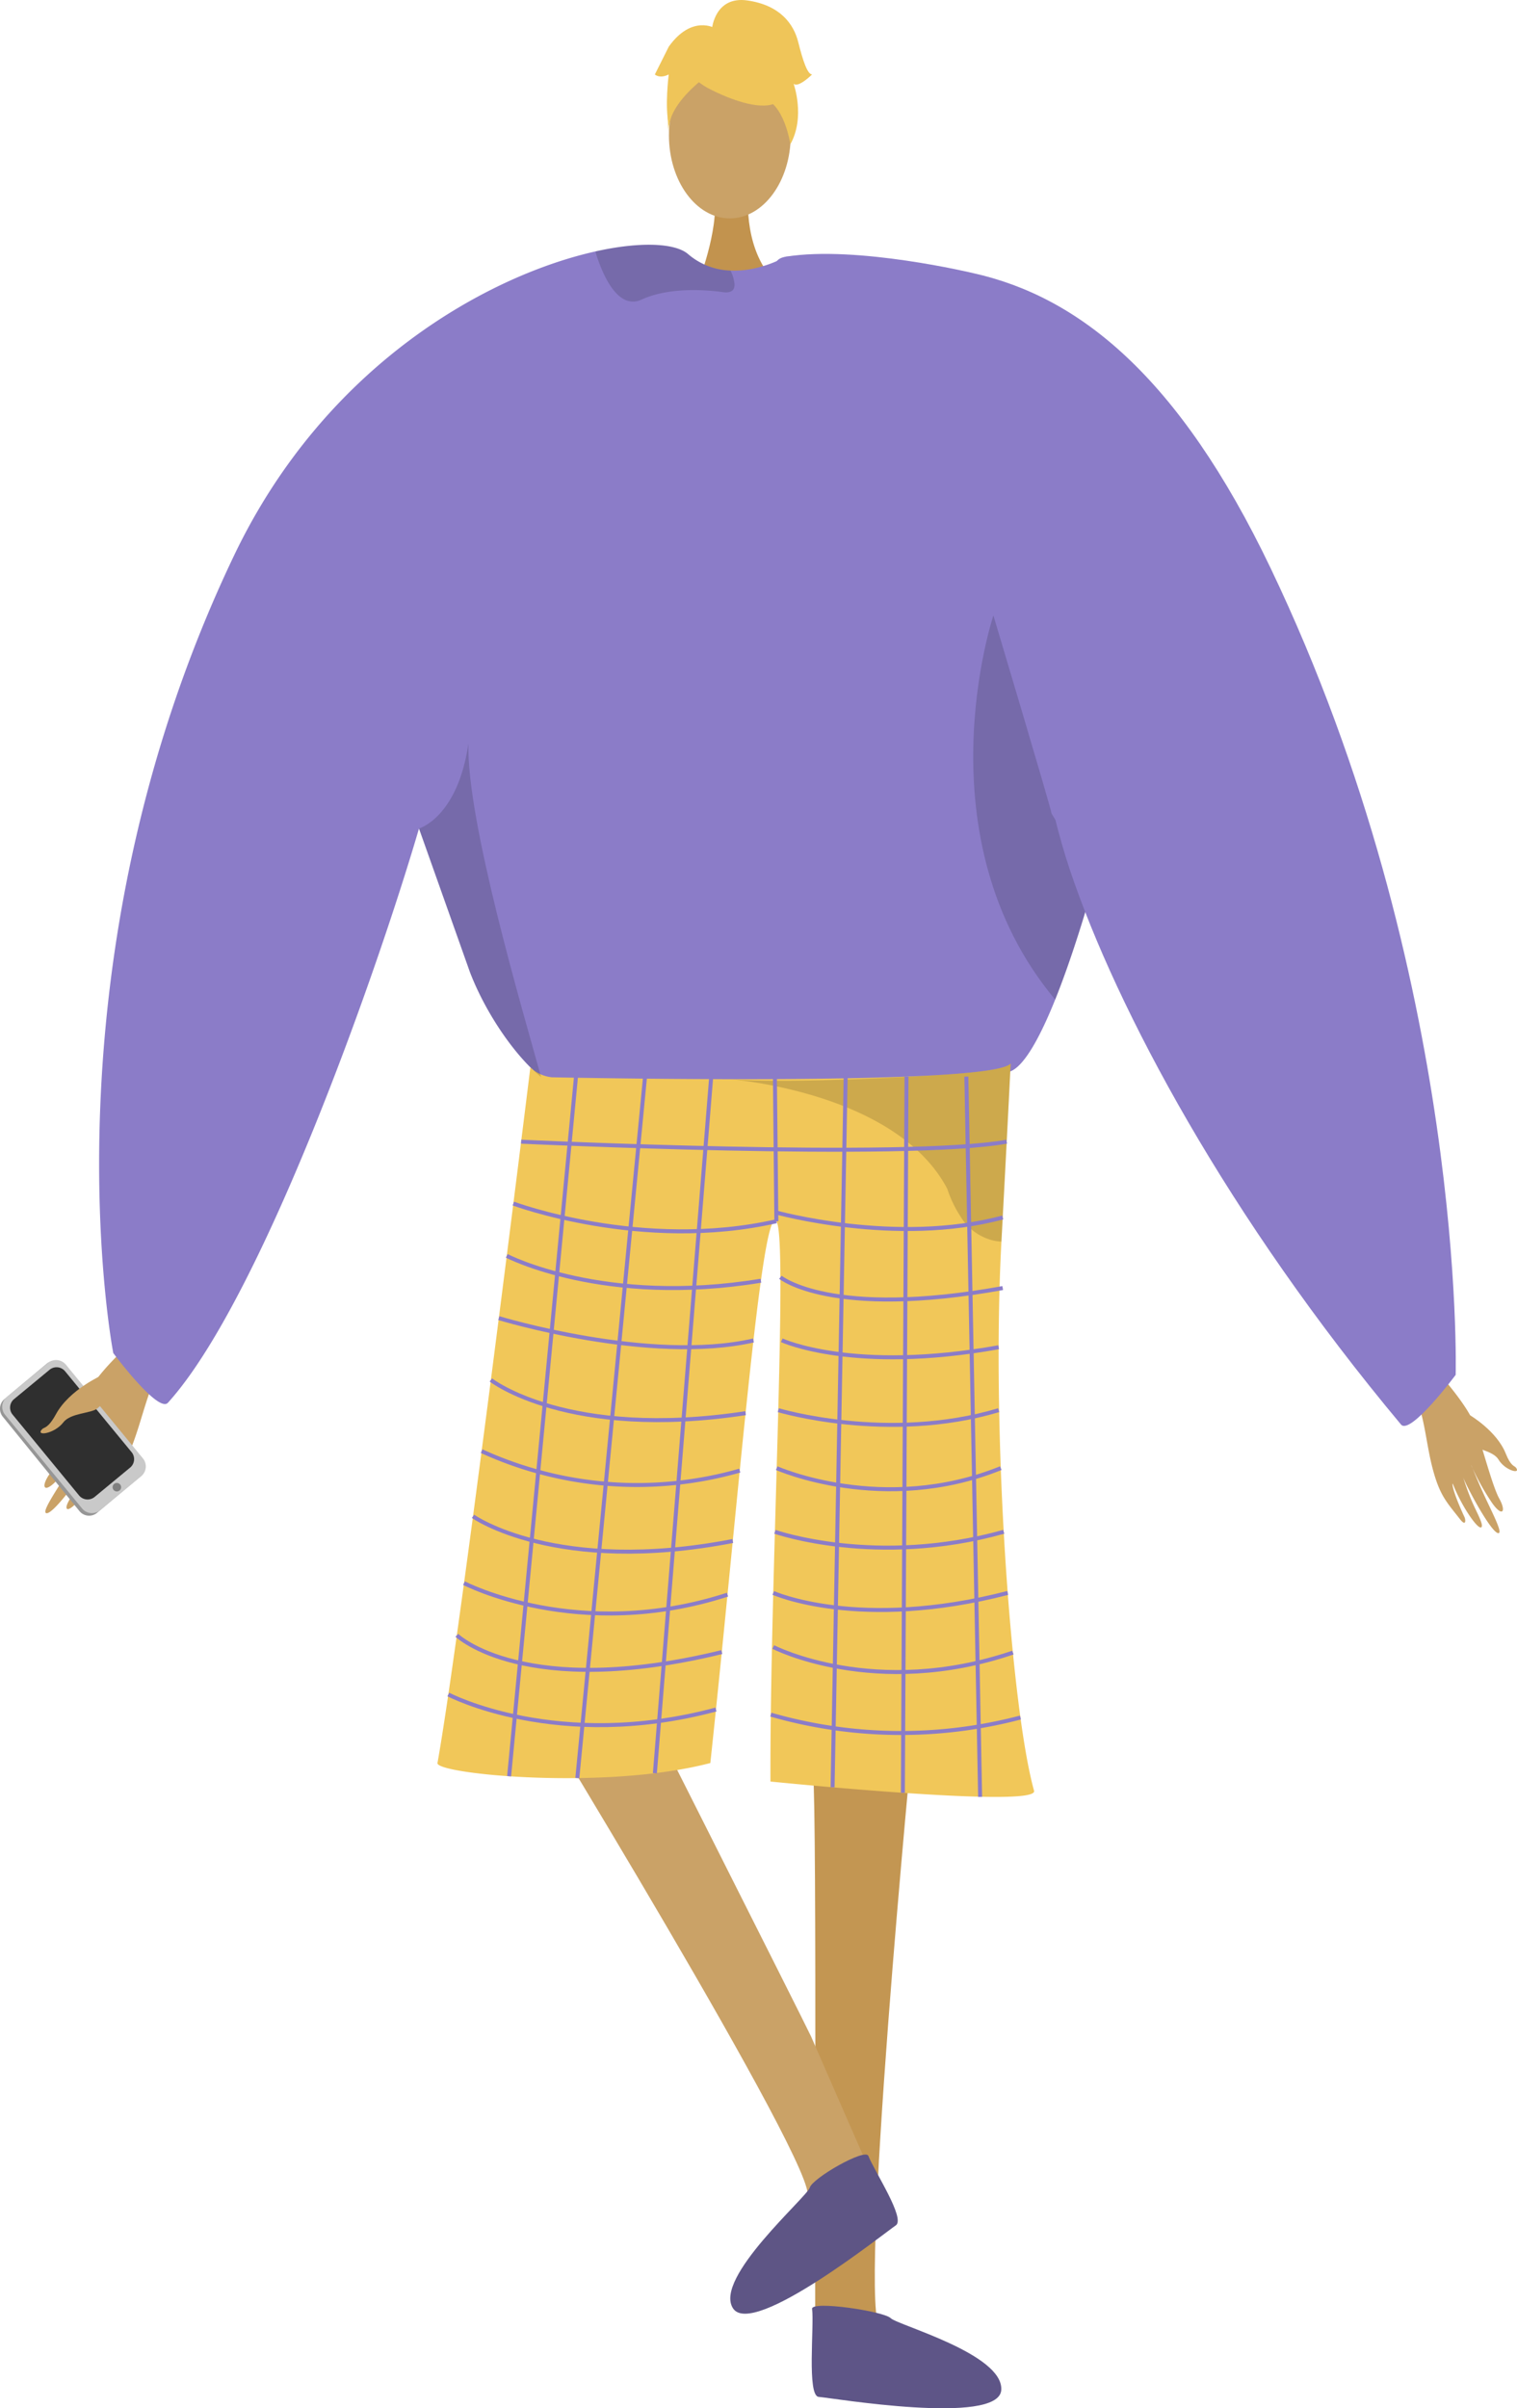 <svg xmlns="http://www.w3.org/2000/svg" width="313.601" height="497.677" viewBox="0 0 313.601 497.677"><defs><style>.a,.g{fill:#caa267;}.a{fill-rule:evenodd;}.b{fill:#969696;}.c{fill:#c9c9c9;}.d{fill:#2f2f2f;}.e{fill:#7f7f7f;}.f{fill:#c39652;}.h{fill:#c2934e;}.i{fill:#8b7cc8;}.j{fill:#f1c759;}.k{opacity:0.15;}.l{fill:#5e5585;}.m{fill:#5e5587;}.n{opacity:0.3;}.o{opacity:0.5;}.p{fill:#efc559;}.q{fill:none;stroke:#8b7cc8;stroke-miterlimit:10;stroke-width:0.823px;}</style></defs><g transform="translate(-969.406 -270.219)"><g transform="translate(969.406 543.568)"><path class="a" d="M999.615,505.43c-.691.872-10.749,9.069-13.327,14.555S980.4,533.87,978.507,536.5c-2.228,3.091-1.174,4.458,1.779,1.035a59.559,59.559,0,0,0,5.832-8.112c.229-.559-1.607,2.958-3.894,6.675-2.432,3.951-5.314,8.15-4.63,8.637,1.327.946,9.1-10.159,10.119-12.243a57.85,57.85,0,0,1-2.761,5.466c-1.392,2.414-3.376,5.04-3.051,5.814.512,1.221,5.428-4.372,8.126-9.488.208-.03-.149,1.808-3.76,7.67-.364.589-.672,2.312,1.047.575,3.62-3.656,5.446-4.96,7.948-11.251,2.439-6.135,3.641-13.445,6.753-17.366Z" transform="translate(-968.124 -505.43)"/><g transform="translate(0 7.708)"><path class="b" d="M970.02,523.8l15.785,19.426a2.558,2.558,0,0,0,3.619.422l8.8-7.363a.688.688,0,0,0,.086-.079,2.628,2.628,0,0,0,.2-3.595l-15.785-19.426a2.554,2.554,0,0,0-3.617-.42l-8.217,6.873-.586.488A2.626,2.626,0,0,0,970.02,523.8Z" transform="translate(-969.406 -512.042)"/><path class="c" d="M970.4,523.387l15.913,19.351a2.64,2.64,0,0,0,3.717.36l8.58-7.087a2.635,2.635,0,0,0,.271-3.635l-15.913-19.351a2.64,2.64,0,0,0-3.717-.36l-8.58,7.087A2.634,2.634,0,0,0,970.4,523.387Z" transform="translate(-969.343 -512.063)"/><path class="d" d="M971.717,523.126l13.744,16.713a2.28,2.28,0,0,0,3.21.311l7.41-6.121a2.275,2.275,0,0,0,.235-3.14l-13.745-16.712a2.278,2.278,0,0,0-3.209-.311l-7.41,6.121A2.274,2.274,0,0,0,971.717,523.126Z" transform="translate(-969.115 -511.855)"/><circle class="e" cx="0.881" cy="0.881" r="0.881" transform="translate(23.276 25.398)"/></g><path class="a" d="M989.378,514.736s-6.784,2.977-9.569,8.071c-1.656,3.026-2.436,2.659-2.874,3.119-1.456,1.525,2.549.988,4.4-1.422,1.5-1.959,5.733-1.827,7.017-2.867s4.2-4.488,4.036-5.67S989.378,514.736,989.378,514.736Z" transform="translate(-968.235 -503.921)"/></g><path class="f" d="M1134.907,577.142s-11.871,122.49-6.823,124.6c9.054,3.842,44.519,16.407,5.42,13.646-20.085,1.21-18.612-3.277-18.926-7.08-.256-3.106.333-112.728-.492-121.253-.185-1.909-.3-3.063-.3-3.063Z" transform="translate(23.411 49.766)"/><path class="g" d="M1060.724,568.932s64.113,104.5,60.729,108.8c-6.04,7.763-30.905,36,1.907,14.558,18.134-8.718,14.663-11.921,13.087-15.395-1.289-2.839-10.775-24.547-14.2-32.395-.767-1.758-43.956-87.361-43.956-87.361Z" transform="translate(14.807 46.522)"/><path class="h" d="M1103.951,305.589s-1.046,11.671,6.153,18.126-16.591,0-16.591,0,4.427-11.18,3.434-18.126S1103.951,305.589,1103.951,305.589Z" transform="translate(20.123 5.234)"/><ellipse class="g" cx="12.587" cy="17.173" rx="12.587" ry="17.173" transform="translate(1107.691 281.003)"/><path class="i" d="M1199.507,416.065c-.21,3.25-2.839,15.334-6.539,28.47-1.089,3.92-2.285,7.926-3.536,11.826-1.521,4.751-3.126,9.331-4.752,13.375-3.155,7.839-6.386,13.67-9.207,14.808-9.5,3.825-81.252,9.073-96,2.036-.344-.258-.717-.535-1.07-.84-5.536-4.5-11.54-13.395-14.723-21.722,0-.009-8.48-23.91-10.211-28.776-.019-.048-.028-.086-.048-.124-.057-.192-.125-.373-.191-.545-.02-.066-.047-.124-.067-.191-8.929,30.487-32.686,97.447-51.9,118.661-2.016,2.228-11.3-10.268-11.3-10.268s-15.517-80.124,24.962-164.8c19.053-39.857,53.059-58.04,74.77-62.867,9.4-2.094,16.491-1.683,19.083.554a14.069,14.069,0,0,0,8.786,3.412,18.978,18.978,0,0,0,4.933-.449,24.512,24.512,0,0,0,5.228-1.778c.8-.373,1.273-.64,1.273-.64a50.99,50.99,0,0,1,13.288.793C1191.4,326.62,1199.948,408.981,1199.507,416.065Z" transform="translate(2.859 7.057)"/><path class="j" d="M1066.425,460.148a7.753,7.753,0,0,0,4.4,2.031c10.346.2,55.037.968,79.279-.425,8.553-.492,14.559-1.252,15.615-2.406a.981.981,0,0,1-.007.1c-.062,1.336-.83,16.635-1.906,36.688-2.125,39.586,1.968,96.281,6.747,113.49,1.032,3.714-54.493-1.912-54.493-1.912-.155-40.852,3.721-112.57,1.218-115.784-3.046-3.911-7.984,59.172-13.646,111.96-21.989,5.736-56.808,2.253-56.406,0C1052.01,577.121,1066.425,460.148,1066.425,460.148Z" transform="translate(12.618 30.666)"/><path class="k" d="M1043.939,420c.019.066.048.124.066.191.067.172.134.354.192.545.018.038.028.077.048.124,1.73,4.866,10.211,28.767,10.211,28.776,3.183,8.327,9.187,17.218,14.722,21.722-3.757-13.6-15.468-53.04-15.018-68.929C1051.922,417.746,1043.939,419.992,1043.939,420Z" transform="translate(12.085 21.437)"/><path class="k" d="M1167.756,433.847c-1.089,3.92-2.285,7.926-3.536,11.826-1.521,4.751-3.126,9.331-4.752,13.375-28.1-33.643-12.772-79.388-12.772-79.388s11.874,39.713,12,40.832C1158.733,420.893,1162.68,426.62,1167.756,433.847Z" transform="translate(28.07 17.745)"/><path class="k" d="M1104.069,321.9c.039,1.138-.565,1.884-2.391,1.635-5.7-.774-12.132-.611-16.807,1.529a3.968,3.968,0,0,1-3.843-.163c-2.993-1.749-4.847-6.969-5.583-9.282a1.607,1.607,0,0,1-.077-.507c9.4-2.094,16.492-1.683,19.082.554a14.077,14.077,0,0,0,8.786,3.413A7.757,7.757,0,0,1,1104.069,321.9Z" transform="translate(17.181 7.057)"/><path class="l" d="M1127.855,653.62c-.657-1.658-11.568,4.61-12.113,6.559s-19.933,18.673-15.874,24.937,31.568-15.767,33.651-17.128S1129.145,656.88,1127.855,653.62Z" transform="translate(21.063 62.121)"/><path class="m" d="M1113.873,680.885c-.235-1.769,14.828.475,16.251,1.912s23.352,7.4,22.855,14.849-35.251,1.592-37.734,1.417S1114.333,684.361,1113.873,680.885Z" transform="translate(23.412 66.481)"/><g class="n" transform="translate(1119.801 490.015)"><path d="M1099.318,462.131l-.5-.042S1099,462.1,1099.318,462.131Z" transform="translate(-1098.818 -458.905)"/><path class="o" d="M1099.248,462.575c13.317,1.062,42.424-.82,42.424-.82,8.553-.492,14.559-1.252,15.615-2.406,0,0,0,.036-.007.1-.063,1.336-.83,16.635-1.906,36.688a9.833,9.833,0,0,1-1.4-.162,10.9,10.9,0,0,1-7.047-5.008,24.188,24.188,0,0,1-2.74-5.724C1134.256,466.35,1103.514,462.957,1099.248,462.575Z" transform="translate(-1098.748 -459.349)"/></g><g transform="translate(1104.781 270.219)"><g transform="translate(2.656 4.788)"><path class="p" d="M1095.8,287.651s21.79,12.08,15.323-7.317C1106.644,266.915,1080.935,279,1095.8,287.651Z" transform="translate(-1087.685 -274.339)"/><path class="p" d="M1099.448,282.9s-12.192,7.234-11.016,14.491c0,0-2.688-21.666,9.434-22.21s16.816.625,15.739,23.536C1113.606,298.713,1110.084,280.488,1099.448,282.9Z" transform="translate(-1088.179 -274.218)"/></g><path class="p" d="M1096.06,276.106s.613-6.751,7.305-5.794,9.56,4.78,10.516,8.6,1.912,6.692,2.868,6.692c0,0-2.868,2.868-3.824,1.912,0,0,2.481,6.876-.672,12.521,0,0-1.24-8.7-6.02-9.653S1096.06,276.106,1096.06,276.106Z" transform="translate(-1084.244 -270.219)"/><path class="p" d="M1098.321,275.32s-4.78-2.868-9.56,3.823l-2.868,5.736s.956.956,2.868,0c0,0-.872,6.736.042,10.538l2.826-11.495Z" transform="translate(-1085.893 -269.491)"/></g><g transform="translate(1261.584 551.24)"><path class="a" d="M1223.733,512.032c.5.815,8.245,8.835,9.885,13.777s3.6,12.448,4.953,14.883c1.585,2.865.546,3.923-1.623.7a51.134,51.134,0,0,1-4.148-7.516c-.138-.5,1.069,2.688,2.641,6.092,1.671,3.62,3.7,7.5,3.068,7.842-1.228.672-6.726-9.6-7.384-11.478a49.941,49.941,0,0,0,1.8,4.945c.941,2.2,2.365,4.644,2.009,5.273-.561.989-4.186-4.285-5.964-8.925-.175-.047-.058,1.558,2.425,6.927.249.54.337,2.041-.953.385-2.715-3.489-4.14-4.788-5.633-10.41-1.455-5.482-1.735-11.842-3.99-15.5Z" transform="translate(-1220.819 -512.032)"/><path class="a" d="M1231.3,521.9s5.484,3.233,7.341,7.862c1.1,2.752,1.806,2.518,2.134,2.954,1.085,1.45-2.275.583-3.607-1.662-1.083-1.825-4.705-2.143-5.7-3.162s-3.122-4.257-2.865-5.249S1231.3,521.9,1231.3,521.9Z" transform="translate(-1219.56 -510.437)"/></g><g transform="translate(1074.652 489.848)"><line class="q" x1="14.1" y2="147.439"/><line class="q" x1="13.994" y2="144.872" transform="translate(14.1 2.949)"/><line class="q" x1="11.637" y2="143.859" transform="translate(30.135 2.949)"/><line class="q" x2="0.3" y2="29.799" transform="translate(54.947 2.949)"/><line class="q" x1="2.7" y2="146.774" transform="translate(66.87 2.949)"/><line class="q" x1="0.752" y2="148.005" transform="translate(81.402 2.857)"/><line class="q" x2="2.847" y2="148.855" transform="translate(94.522 2.857)"/></g><path class="q" d="M1062.105,473.235s79.4,3.748,100.38,0" transform="translate(15.03 32.918)"/><path class="q" d="M1115.092,487.894c-27.782,6.292-54.368-3.655-54.368-3.655" transform="translate(14.807 34.702)"/><path class="q" d="M1107.249,485.766s25.071,7.045,47.094,1.1" transform="translate(22.35 34.949)"/><path class="q" d="M1059.549,493.536s20.021,10.482,52.541,5.139" transform="translate(14.616 36.209)"/><path class="q" d="M1058.138,504.609s31.156,9.512,52.641,4.617" transform="translate(14.387 38.005)"/><path class="q" d="M1056.724,515.609s15.868,12.44,52.657,6.859" transform="translate(14.158 39.788)"/><path class="q" d="M1055.079,528.263a77.188,77.188,0,0,0,53.363,4.02" transform="translate(13.891 41.84)"/><path class="q" d="M1053.548,539.854s17.136,12.164,53.7,5.1" transform="translate(13.643 43.72)"/><path class="q" d="M1051.948,551.737s23.651,12.364,54.47,2.375" transform="translate(13.384 45.646)"/><path class="q" d="M1050.667,561.011s13.954,13.42,54.778,3.471" transform="translate(13.176 47.15)"/><path class="q" d="M1049.158,571.537s22.563,11.888,55.326,3.1" transform="translate(12.931 48.857)"/><path class="q" d="M1108.229,497.346s10.474,8.65,45.955,2.229" transform="translate(22.509 36.827)"/><path class="q" d="M1108.466,508.547s14.7,6.853,44.84,1.441" transform="translate(22.548 38.643)"/><path class="q" d="M1107.849,520.978s22.7,6.836,45.557,0" transform="translate(22.448 40.659)"/><path class="q" d="M1107.568,531.287s22.062,9.808,46.323,0" transform="translate(22.402 42.33)"/><path class="q" d="M1107.249,542.606s21,7.37,47.3,0" transform="translate(22.35 44.166)"/><path class="q" d="M1106.957,553.476s17.705,7.943,48.471,0" transform="translate(22.303 45.928)"/><path class="q" d="M1106.957,563.094s21.021,10.832,49.541,1.151" transform="translate(22.303 47.488)"/><path class="q" d="M1106.522,575.117a97.194,97.194,0,0,0,51.6.6" transform="translate(22.233 49.437)"/><path class="i" d="M1156.452,367.109s-61.646-48.783-46.948-51.163,38.745,3.4,38.745,3.4c21.711,4.828,42.44,21.142,61.494,61,40.479,84.675,38.238,166.67,38.238,166.67s-9.373,12.573-11.3,10.267c-35.763-42.791-58.759-85.749-68.461-114.649S1156.452,367.109,1156.452,367.109Z" transform="translate(22.349 7.321)"/></g></svg>